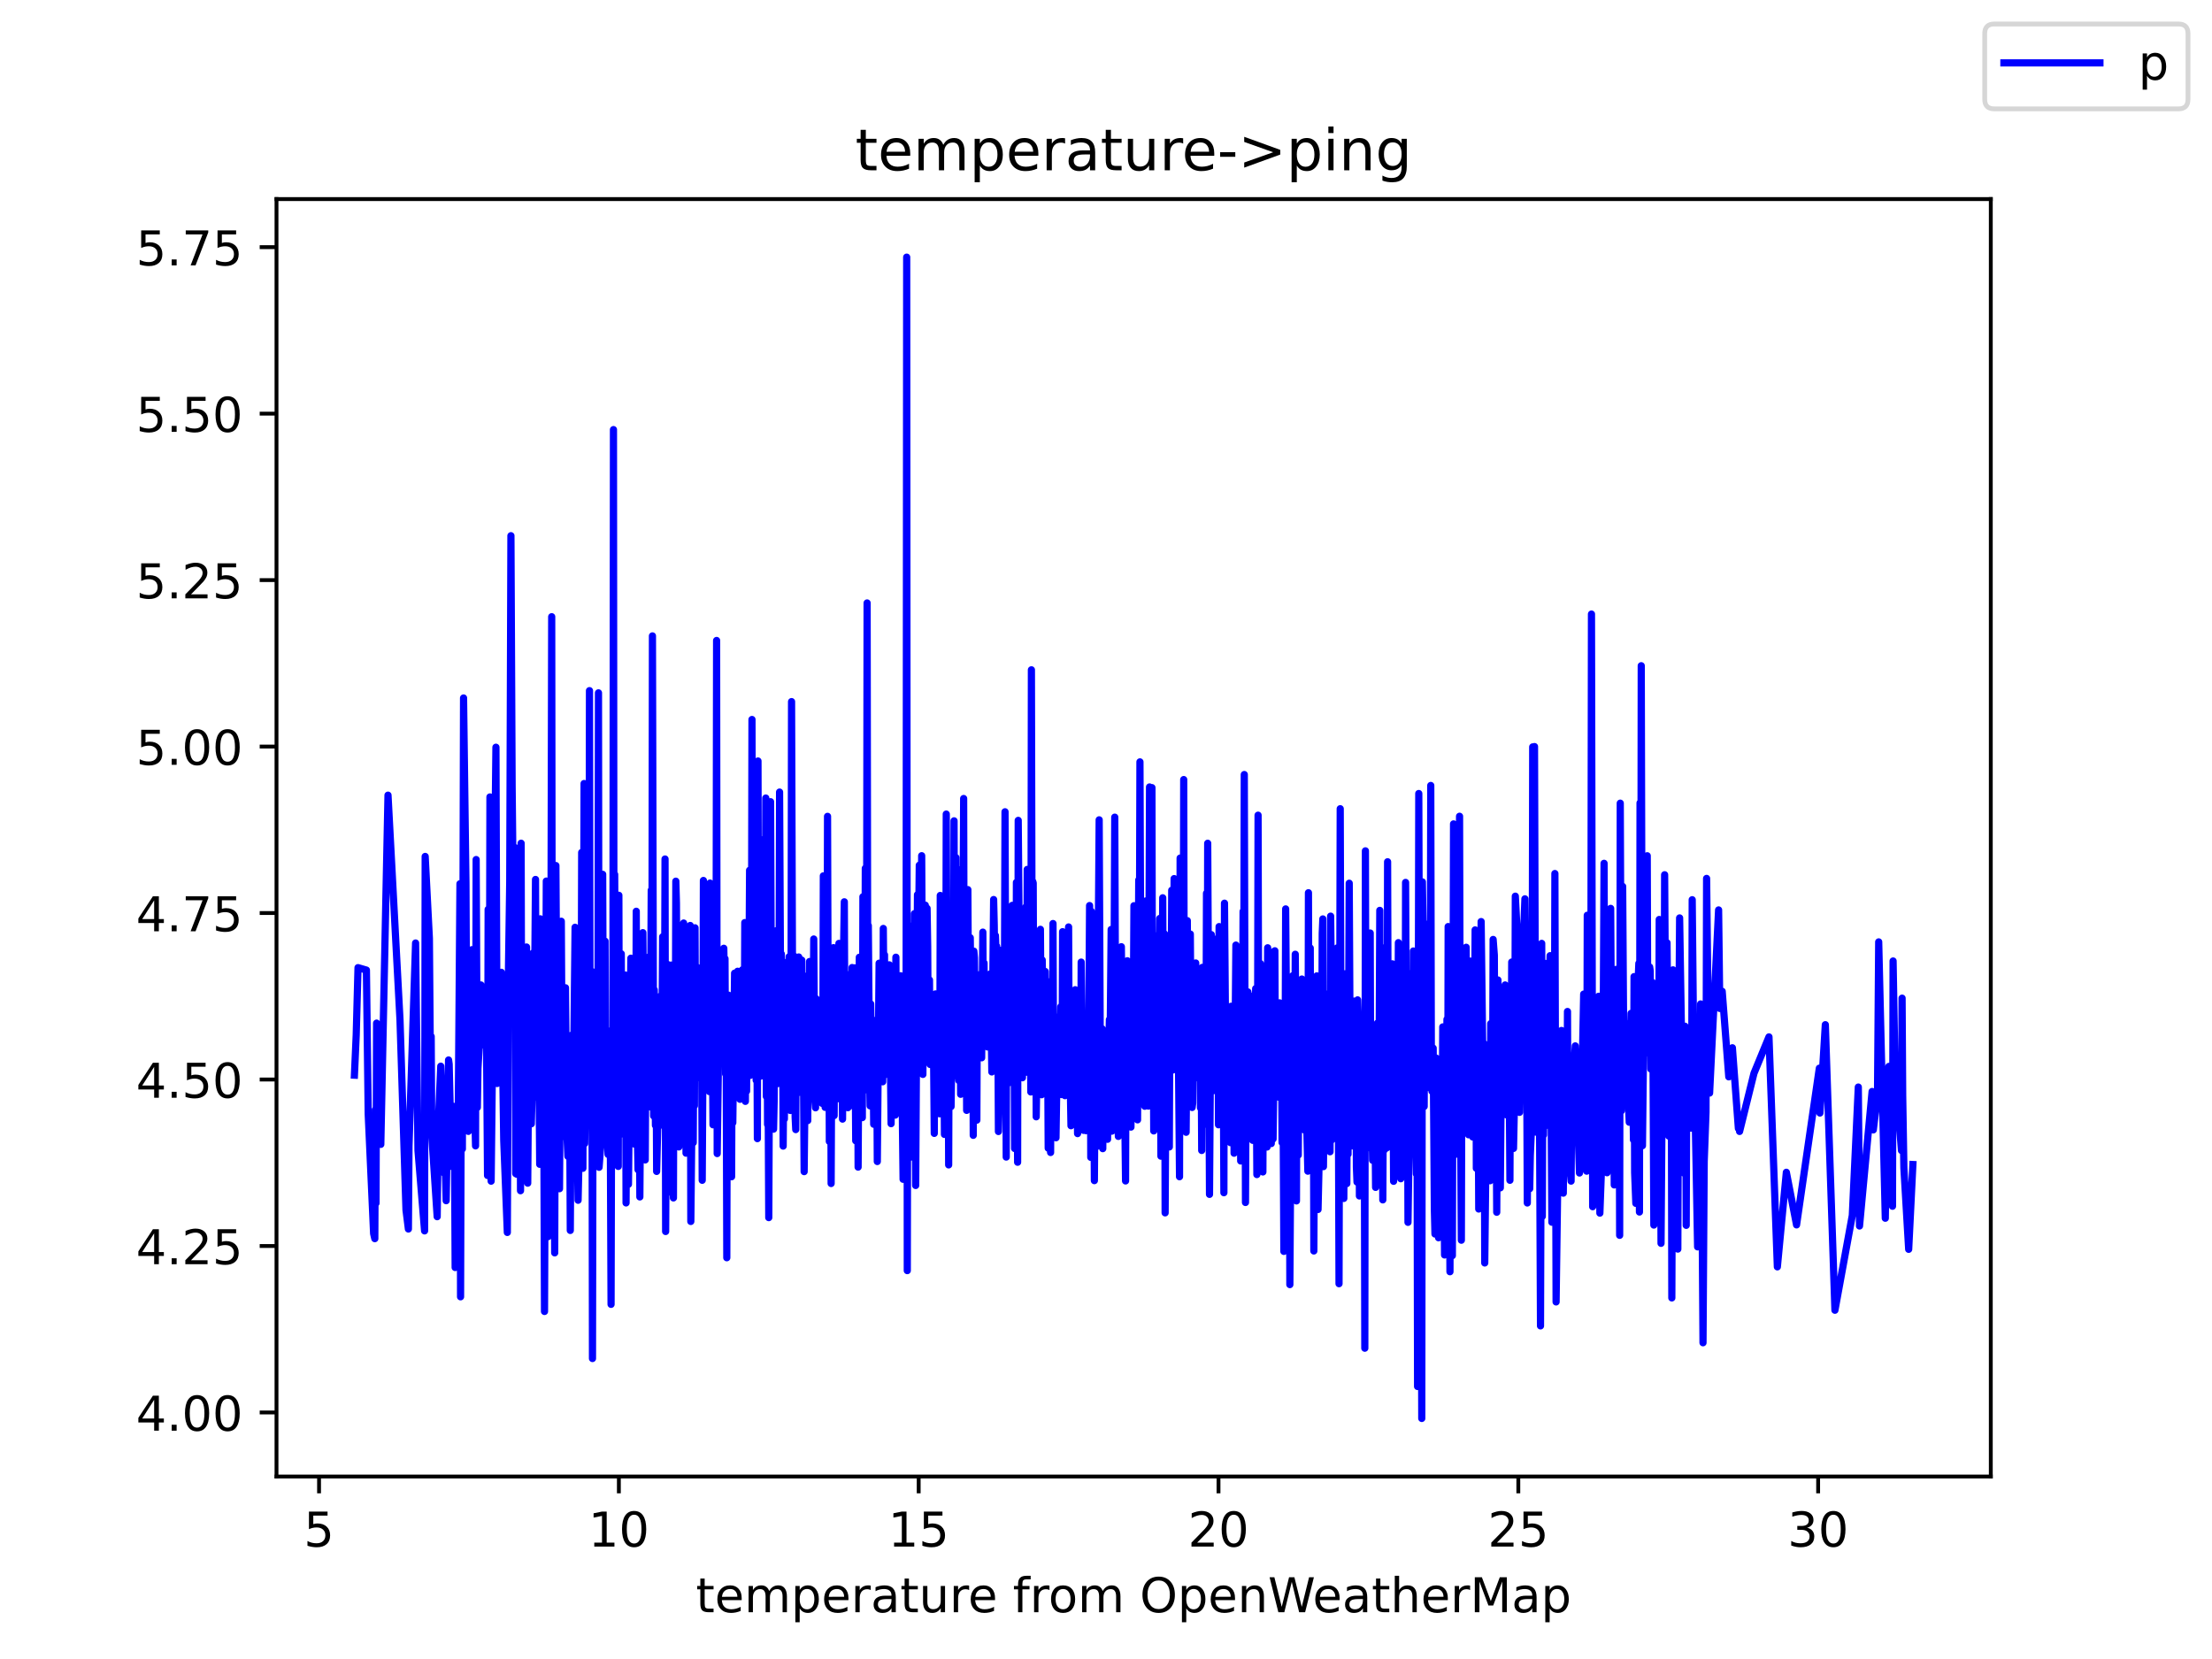 <?xml version="1.0" encoding="utf-8" standalone="no"?>
<!DOCTYPE svg PUBLIC "-//W3C//DTD SVG 1.1//EN"
  "http://www.w3.org/Graphics/SVG/1.1/DTD/svg11.dtd">
<!-- Created with matplotlib (https://matplotlib.org/) -->
<svg height="345.6pt" version="1.1" viewBox="0 0 460.8 345.6" width="460.8pt" xmlns="http://www.w3.org/2000/svg" xmlns:xlink="http://www.w3.org/1999/xlink">
 <defs>
  <style type="text/css">*{stroke-linecap:butt;stroke-linejoin:round;}</style>
 </defs>
 <g id="figure_1">
  <g id="patch_1">
   <path d="M 0 345.6 
L 460.8 345.6 
L 460.8 0 
L 0 0 
z
" style="fill:#ffffff;"/>
  </g>
  <g id="axes_1">
   <g id="patch_2">
    <path d="M 57.6 307.584 
L 414.72 307.584 
L 414.72 41.472 
L 57.6 41.472 
z
" style="fill:#ffffff;"/>
   </g>
   <g id="matplotlib.axis_1">
    <g id="xtick_1">
     <g id="line2d_1">
      <defs>
       <path d="M 0 0 
L 0 3.5 
" id="m96b6fe7ed0" style="stroke:#000000;stroke-width:0.8;"/>
      </defs>
      <g>
       <use style="stroke:#000000;stroke-width:0.8;" x="66.463" xlink:href="#m96b6fe7ed0" y="307.584"/>
      </g>
     </g>
     <g id="text_1">
      <!-- 5 -->
      <g transform="translate(63.281 322.182)scale(0.1 -0.1)">
       <defs>
        <path d="M 10.797 72.906 
L 49.516 72.906 
L 49.516 64.594 
L 19.828 64.594 
L 19.828 46.734 
Q 21.969 47.469 24.109 47.828 
Q 26.266 48.188 28.422 48.188 
Q 40.625 48.188 47.75 41.5 
Q 54.891 34.812 54.891 23.391 
Q 54.891 11.625 47.562 5.094 
Q 40.234 -1.422 26.906 -1.422 
Q 22.312 -1.422 17.547 -0.641 
Q 12.797 0.141 7.719 1.703 
L 7.719 11.625 
Q 12.109 9.234 16.797 8.062 
Q 21.484 6.891 26.703 6.891 
Q 35.156 6.891 40.078 11.328 
Q 45.016 15.766 45.016 23.391 
Q 45.016 31 40.078 35.438 
Q 35.156 39.891 26.703 39.891 
Q 22.75 39.891 18.812 39.016 
Q 14.891 38.141 10.797 36.281 
z
" id="DejaVuSans-53"/>
       </defs>
       <use xlink:href="#DejaVuSans-53"/>
      </g>
     </g>
    </g>
    <g id="xtick_2">
     <g id="line2d_2">
      <g>
       <use style="stroke:#000000;stroke-width:0.8;" x="128.92" xlink:href="#m96b6fe7ed0" y="307.584"/>
      </g>
     </g>
     <g id="text_2">
      <!-- 10 -->
      <g transform="translate(122.558 322.182)scale(0.1 -0.1)">
       <defs>
        <path d="M 12.406 8.297 
L 28.516 8.297 
L 28.516 63.922 
L 10.984 60.406 
L 10.984 69.391 
L 28.422 72.906 
L 38.281 72.906 
L 38.281 8.297 
L 54.391 8.297 
L 54.391 0 
L 12.406 0 
z
" id="DejaVuSans-49"/>
        <path d="M 31.781 66.406 
Q 24.172 66.406 20.328 58.906 
Q 16.5 51.422 16.5 36.375 
Q 16.5 21.391 20.328 13.891 
Q 24.172 6.391 31.781 6.391 
Q 39.453 6.391 43.281 13.891 
Q 47.125 21.391 47.125 36.375 
Q 47.125 51.422 43.281 58.906 
Q 39.453 66.406 31.781 66.406 
z
M 31.781 74.219 
Q 44.047 74.219 50.516 64.516 
Q 56.984 54.828 56.984 36.375 
Q 56.984 17.969 50.516 8.266 
Q 44.047 -1.422 31.781 -1.422 
Q 19.531 -1.422 13.062 8.266 
Q 6.594 17.969 6.594 36.375 
Q 6.594 54.828 13.062 64.516 
Q 19.531 74.219 31.781 74.219 
z
" id="DejaVuSans-48"/>
       </defs>
       <use xlink:href="#DejaVuSans-49"/>
       <use x="63.623" xlink:href="#DejaVuSans-48"/>
      </g>
     </g>
    </g>
    <g id="xtick_3">
     <g id="line2d_3">
      <g>
       <use style="stroke:#000000;stroke-width:0.8;" x="191.378" xlink:href="#m96b6fe7ed0" y="307.584"/>
      </g>
     </g>
     <g id="text_3">
      <!-- 15 -->
      <g transform="translate(185.015 322.182)scale(0.1 -0.1)">
       <use xlink:href="#DejaVuSans-49"/>
       <use x="63.623" xlink:href="#DejaVuSans-53"/>
      </g>
     </g>
    </g>
    <g id="xtick_4">
     <g id="line2d_4">
      <g>
       <use style="stroke:#000000;stroke-width:0.8;" x="253.835" xlink:href="#m96b6fe7ed0" y="307.584"/>
      </g>
     </g>
     <g id="text_4">
      <!-- 20 -->
      <g transform="translate(247.473 322.182)scale(0.1 -0.1)">
       <defs>
        <path d="M 19.188 8.297 
L 53.609 8.297 
L 53.609 0 
L 7.328 0 
L 7.328 8.297 
Q 12.938 14.109 22.625 23.891 
Q 32.328 33.688 34.812 36.531 
Q 39.547 41.844 41.422 45.531 
Q 43.312 49.219 43.312 52.781 
Q 43.312 58.594 39.234 62.25 
Q 35.156 65.922 28.609 65.922 
Q 23.969 65.922 18.812 64.312 
Q 13.672 62.703 7.812 59.422 
L 7.812 69.391 
Q 13.766 71.781 18.938 73 
Q 24.125 74.219 28.422 74.219 
Q 39.75 74.219 46.484 68.547 
Q 53.219 62.891 53.219 53.422 
Q 53.219 48.922 51.531 44.891 
Q 49.859 40.875 45.406 35.406 
Q 44.188 33.984 37.641 27.219 
Q 31.109 20.453 19.188 8.297 
z
" id="DejaVuSans-50"/>
       </defs>
       <use xlink:href="#DejaVuSans-50"/>
       <use x="63.623" xlink:href="#DejaVuSans-48"/>
      </g>
     </g>
    </g>
    <g id="xtick_5">
     <g id="line2d_5">
      <g>
       <use style="stroke:#000000;stroke-width:0.8;" x="316.293" xlink:href="#m96b6fe7ed0" y="307.584"/>
      </g>
     </g>
     <g id="text_5">
      <!-- 25 -->
      <g transform="translate(309.931 322.182)scale(0.1 -0.1)">
       <use xlink:href="#DejaVuSans-50"/>
       <use x="63.623" xlink:href="#DejaVuSans-53"/>
      </g>
     </g>
    </g>
    <g id="xtick_6">
     <g id="line2d_6">
      <g>
       <use style="stroke:#000000;stroke-width:0.8;" x="378.751" xlink:href="#m96b6fe7ed0" y="307.584"/>
      </g>
     </g>
     <g id="text_6">
      <!-- 30 -->
      <g transform="translate(372.388 322.182)scale(0.1 -0.1)">
       <defs>
        <path d="M 40.578 39.312 
Q 47.656 37.797 51.625 33 
Q 55.609 28.219 55.609 21.188 
Q 55.609 10.406 48.188 4.484 
Q 40.766 -1.422 27.094 -1.422 
Q 22.516 -1.422 17.656 -0.516 
Q 12.797 0.391 7.625 2.203 
L 7.625 11.719 
Q 11.719 9.328 16.594 8.109 
Q 21.484 6.891 26.812 6.891 
Q 36.078 6.891 40.938 10.547 
Q 45.797 14.203 45.797 21.188 
Q 45.797 27.641 41.281 31.266 
Q 36.766 34.906 28.719 34.906 
L 20.219 34.906 
L 20.219 43.016 
L 29.109 43.016 
Q 36.375 43.016 40.234 45.922 
Q 44.094 48.828 44.094 54.297 
Q 44.094 59.906 40.109 62.906 
Q 36.141 65.922 28.719 65.922 
Q 24.656 65.922 20.016 65.031 
Q 15.375 64.156 9.812 62.312 
L 9.812 71.094 
Q 15.438 72.656 20.344 73.438 
Q 25.25 74.219 29.594 74.219 
Q 40.828 74.219 47.359 69.109 
Q 53.906 64.016 53.906 55.328 
Q 53.906 49.266 50.438 45.094 
Q 46.969 40.922 40.578 39.312 
z
" id="DejaVuSans-51"/>
       </defs>
       <use xlink:href="#DejaVuSans-51"/>
       <use x="63.623" xlink:href="#DejaVuSans-48"/>
      </g>
     </g>
    </g>
    <g id="text_7">
     <!-- temperature from OpenWeatherMap -->
     <g transform="translate(144.964 335.861)scale(0.1 -0.1)">
      <defs>
       <path d="M 18.312 70.219 
L 18.312 54.688 
L 36.812 54.688 
L 36.812 47.703 
L 18.312 47.703 
L 18.312 18.016 
Q 18.312 11.328 20.141 9.422 
Q 21.969 7.516 27.594 7.516 
L 36.812 7.516 
L 36.812 0 
L 27.594 0 
Q 17.188 0 13.234 3.875 
Q 9.281 7.766 9.281 18.016 
L 9.281 47.703 
L 2.688 47.703 
L 2.688 54.688 
L 9.281 54.688 
L 9.281 70.219 
z
" id="DejaVuSans-116"/>
       <path d="M 56.203 29.594 
L 56.203 25.203 
L 14.891 25.203 
Q 15.484 15.922 20.484 11.062 
Q 25.484 6.203 34.422 6.203 
Q 39.594 6.203 44.453 7.469 
Q 49.312 8.734 54.109 11.281 
L 54.109 2.781 
Q 49.266 0.734 44.188 -0.344 
Q 39.109 -1.422 33.891 -1.422 
Q 20.797 -1.422 13.156 6.188 
Q 5.516 13.812 5.516 26.812 
Q 5.516 40.234 12.766 48.109 
Q 20.016 56 32.328 56 
Q 43.359 56 49.781 48.891 
Q 56.203 41.797 56.203 29.594 
z
M 47.219 32.234 
Q 47.125 39.594 43.094 43.984 
Q 39.062 48.391 32.422 48.391 
Q 24.906 48.391 20.391 44.141 
Q 15.875 39.891 15.188 32.172 
z
" id="DejaVuSans-101"/>
       <path d="M 52 44.188 
Q 55.375 50.25 60.062 53.125 
Q 64.75 56 71.094 56 
Q 79.641 56 84.281 50.016 
Q 88.922 44.047 88.922 33.016 
L 88.922 0 
L 79.891 0 
L 79.891 32.719 
Q 79.891 40.578 77.094 44.375 
Q 74.312 48.188 68.609 48.188 
Q 61.625 48.188 57.562 43.547 
Q 53.516 38.922 53.516 30.906 
L 53.516 0 
L 44.484 0 
L 44.484 32.719 
Q 44.484 40.625 41.703 44.406 
Q 38.922 48.188 33.109 48.188 
Q 26.219 48.188 22.156 43.531 
Q 18.109 38.875 18.109 30.906 
L 18.109 0 
L 9.078 0 
L 9.078 54.688 
L 18.109 54.688 
L 18.109 46.188 
Q 21.188 51.219 25.484 53.609 
Q 29.781 56 35.688 56 
Q 41.656 56 45.828 52.969 
Q 50 49.953 52 44.188 
z
" id="DejaVuSans-109"/>
       <path d="M 18.109 8.203 
L 18.109 -20.797 
L 9.078 -20.797 
L 9.078 54.688 
L 18.109 54.688 
L 18.109 46.391 
Q 20.953 51.266 25.266 53.625 
Q 29.594 56 35.594 56 
Q 45.562 56 51.781 48.094 
Q 58.016 40.188 58.016 27.297 
Q 58.016 14.406 51.781 6.484 
Q 45.562 -1.422 35.594 -1.422 
Q 29.594 -1.422 25.266 0.953 
Q 20.953 3.328 18.109 8.203 
z
M 48.688 27.297 
Q 48.688 37.203 44.609 42.844 
Q 40.531 48.484 33.406 48.484 
Q 26.266 48.484 22.188 42.844 
Q 18.109 37.203 18.109 27.297 
Q 18.109 17.391 22.188 11.75 
Q 26.266 6.109 33.406 6.109 
Q 40.531 6.109 44.609 11.75 
Q 48.688 17.391 48.688 27.297 
z
" id="DejaVuSans-112"/>
       <path d="M 41.109 46.297 
Q 39.594 47.172 37.812 47.578 
Q 36.031 48 33.891 48 
Q 26.266 48 22.188 43.047 
Q 18.109 38.094 18.109 28.812 
L 18.109 0 
L 9.078 0 
L 9.078 54.688 
L 18.109 54.688 
L 18.109 46.188 
Q 20.953 51.172 25.484 53.578 
Q 30.031 56 36.531 56 
Q 37.453 56 38.578 55.875 
Q 39.703 55.766 41.062 55.516 
z
" id="DejaVuSans-114"/>
       <path d="M 34.281 27.484 
Q 23.391 27.484 19.188 25 
Q 14.984 22.516 14.984 16.5 
Q 14.984 11.719 18.141 8.906 
Q 21.297 6.109 26.703 6.109 
Q 34.188 6.109 38.703 11.406 
Q 43.219 16.703 43.219 25.484 
L 43.219 27.484 
z
M 52.203 31.203 
L 52.203 0 
L 43.219 0 
L 43.219 8.297 
Q 40.141 3.328 35.547 0.953 
Q 30.953 -1.422 24.312 -1.422 
Q 15.922 -1.422 10.953 3.297 
Q 6 8.016 6 15.922 
Q 6 25.141 12.172 29.828 
Q 18.359 34.516 30.609 34.516 
L 43.219 34.516 
L 43.219 35.406 
Q 43.219 41.609 39.141 45 
Q 35.062 48.391 27.688 48.391 
Q 23 48.391 18.547 47.266 
Q 14.109 46.141 10.016 43.891 
L 10.016 52.203 
Q 14.938 54.109 19.578 55.047 
Q 24.219 56 28.609 56 
Q 40.484 56 46.344 49.844 
Q 52.203 43.703 52.203 31.203 
z
" id="DejaVuSans-97"/>
       <path d="M 8.5 21.578 
L 8.5 54.688 
L 17.484 54.688 
L 17.484 21.922 
Q 17.484 14.156 20.5 10.266 
Q 23.531 6.391 29.594 6.391 
Q 36.859 6.391 41.078 11.031 
Q 45.312 15.672 45.312 23.688 
L 45.312 54.688 
L 54.297 54.688 
L 54.297 0 
L 45.312 0 
L 45.312 8.406 
Q 42.047 3.422 37.719 1 
Q 33.406 -1.422 27.688 -1.422 
Q 18.266 -1.422 13.375 4.438 
Q 8.5 10.297 8.5 21.578 
z
M 31.109 56 
z
" id="DejaVuSans-117"/>
       <path id="DejaVuSans-32"/>
       <path d="M 37.109 75.984 
L 37.109 68.5 
L 28.516 68.5 
Q 23.688 68.5 21.797 66.547 
Q 19.922 64.594 19.922 59.516 
L 19.922 54.688 
L 34.719 54.688 
L 34.719 47.703 
L 19.922 47.703 
L 19.922 0 
L 10.891 0 
L 10.891 47.703 
L 2.297 47.703 
L 2.297 54.688 
L 10.891 54.688 
L 10.891 58.5 
Q 10.891 67.625 15.141 71.797 
Q 19.391 75.984 28.609 75.984 
z
" id="DejaVuSans-102"/>
       <path d="M 30.609 48.391 
Q 23.391 48.391 19.188 42.75 
Q 14.984 37.109 14.984 27.297 
Q 14.984 17.484 19.156 11.844 
Q 23.344 6.203 30.609 6.203 
Q 37.797 6.203 41.984 11.859 
Q 46.188 17.531 46.188 27.297 
Q 46.188 37.016 41.984 42.703 
Q 37.797 48.391 30.609 48.391 
z
M 30.609 56 
Q 42.328 56 49.016 48.375 
Q 55.719 40.766 55.719 27.297 
Q 55.719 13.875 49.016 6.219 
Q 42.328 -1.422 30.609 -1.422 
Q 18.844 -1.422 12.172 6.219 
Q 5.516 13.875 5.516 27.297 
Q 5.516 40.766 12.172 48.375 
Q 18.844 56 30.609 56 
z
" id="DejaVuSans-111"/>
       <path d="M 39.406 66.219 
Q 28.656 66.219 22.328 58.203 
Q 16.016 50.203 16.016 36.375 
Q 16.016 22.609 22.328 14.594 
Q 28.656 6.594 39.406 6.594 
Q 50.141 6.594 56.422 14.594 
Q 62.703 22.609 62.703 36.375 
Q 62.703 50.203 56.422 58.203 
Q 50.141 66.219 39.406 66.219 
z
M 39.406 74.219 
Q 54.734 74.219 63.906 63.938 
Q 73.094 53.656 73.094 36.375 
Q 73.094 19.141 63.906 8.859 
Q 54.734 -1.422 39.406 -1.422 
Q 24.031 -1.422 14.812 8.828 
Q 5.609 19.094 5.609 36.375 
Q 5.609 53.656 14.812 63.938 
Q 24.031 74.219 39.406 74.219 
z
" id="DejaVuSans-79"/>
       <path d="M 54.891 33.016 
L 54.891 0 
L 45.906 0 
L 45.906 32.719 
Q 45.906 40.484 42.875 44.328 
Q 39.844 48.188 33.797 48.188 
Q 26.516 48.188 22.312 43.547 
Q 18.109 38.922 18.109 30.906 
L 18.109 0 
L 9.078 0 
L 9.078 54.688 
L 18.109 54.688 
L 18.109 46.188 
Q 21.344 51.125 25.703 53.562 
Q 30.078 56 35.797 56 
Q 45.219 56 50.047 50.172 
Q 54.891 44.344 54.891 33.016 
z
" id="DejaVuSans-110"/>
       <path d="M 3.328 72.906 
L 13.281 72.906 
L 28.609 11.281 
L 43.891 72.906 
L 54.984 72.906 
L 70.312 11.281 
L 85.594 72.906 
L 95.609 72.906 
L 77.297 0 
L 64.891 0 
L 49.516 63.281 
L 33.984 0 
L 21.578 0 
z
" id="DejaVuSans-87"/>
       <path d="M 54.891 33.016 
L 54.891 0 
L 45.906 0 
L 45.906 32.719 
Q 45.906 40.484 42.875 44.328 
Q 39.844 48.188 33.797 48.188 
Q 26.516 48.188 22.312 43.547 
Q 18.109 38.922 18.109 30.906 
L 18.109 0 
L 9.078 0 
L 9.078 75.984 
L 18.109 75.984 
L 18.109 46.188 
Q 21.344 51.125 25.703 53.562 
Q 30.078 56 35.797 56 
Q 45.219 56 50.047 50.172 
Q 54.891 44.344 54.891 33.016 
z
" id="DejaVuSans-104"/>
       <path d="M 9.812 72.906 
L 24.516 72.906 
L 43.109 23.297 
L 61.812 72.906 
L 76.516 72.906 
L 76.516 0 
L 66.891 0 
L 66.891 64.016 
L 48.094 14.016 
L 38.188 14.016 
L 19.391 64.016 
L 19.391 0 
L 9.812 0 
z
" id="DejaVuSans-77"/>
      </defs>
      <use xlink:href="#DejaVuSans-116"/>
      <use x="39.209" xlink:href="#DejaVuSans-101"/>
      <use x="100.732" xlink:href="#DejaVuSans-109"/>
      <use x="198.145" xlink:href="#DejaVuSans-112"/>
      <use x="261.621" xlink:href="#DejaVuSans-101"/>
      <use x="323.145" xlink:href="#DejaVuSans-114"/>
      <use x="364.258" xlink:href="#DejaVuSans-97"/>
      <use x="425.537" xlink:href="#DejaVuSans-116"/>
      <use x="464.746" xlink:href="#DejaVuSans-117"/>
      <use x="528.125" xlink:href="#DejaVuSans-114"/>
      <use x="566.988" xlink:href="#DejaVuSans-101"/>
      <use x="628.512" xlink:href="#DejaVuSans-32"/>
      <use x="660.299" xlink:href="#DejaVuSans-102"/>
      <use x="695.504" xlink:href="#DejaVuSans-114"/>
      <use x="734.367" xlink:href="#DejaVuSans-111"/>
      <use x="795.549" xlink:href="#DejaVuSans-109"/>
      <use x="892.961" xlink:href="#DejaVuSans-32"/>
      <use x="924.748" xlink:href="#DejaVuSans-79"/>
      <use x="1003.459" xlink:href="#DejaVuSans-112"/>
      <use x="1066.936" xlink:href="#DejaVuSans-101"/>
      <use x="1128.459" xlink:href="#DejaVuSans-110"/>
      <use x="1191.838" xlink:href="#DejaVuSans-87"/>
      <use x="1284.84" xlink:href="#DejaVuSans-101"/>
      <use x="1346.363" xlink:href="#DejaVuSans-97"/>
      <use x="1407.643" xlink:href="#DejaVuSans-116"/>
      <use x="1446.852" xlink:href="#DejaVuSans-104"/>
      <use x="1510.23" xlink:href="#DejaVuSans-101"/>
      <use x="1571.754" xlink:href="#DejaVuSans-114"/>
      <use x="1612.867" xlink:href="#DejaVuSans-77"/>
      <use x="1699.146" xlink:href="#DejaVuSans-97"/>
      <use x="1760.426" xlink:href="#DejaVuSans-112"/>
     </g>
    </g>
   </g>
   <g id="matplotlib.axis_2">
    <g id="ytick_1">
     <g id="line2d_7">
      <defs>
       <path d="M 0 0 
L -3.5 0 
" id="m5b5d465b93" style="stroke:#000000;stroke-width:0.8;"/>
      </defs>
      <g>
       <use style="stroke:#000000;stroke-width:0.8;" x="57.6" xlink:href="#m5b5d465b93" y="294.24"/>
      </g>
     </g>
     <g id="text_8">
      <!-- 4.00 -->
      <g transform="translate(28.334 298.039)scale(0.1 -0.1)">
       <defs>
        <path d="M 37.797 64.312 
L 12.891 25.391 
L 37.797 25.391 
z
M 35.203 72.906 
L 47.609 72.906 
L 47.609 25.391 
L 58.016 25.391 
L 58.016 17.188 
L 47.609 17.188 
L 47.609 0 
L 37.797 0 
L 37.797 17.188 
L 4.891 17.188 
L 4.891 26.703 
z
" id="DejaVuSans-52"/>
        <path d="M 10.688 12.406 
L 21 12.406 
L 21 0 
L 10.688 0 
z
" id="DejaVuSans-46"/>
       </defs>
       <use xlink:href="#DejaVuSans-52"/>
       <use x="63.623" xlink:href="#DejaVuSans-46"/>
       <use x="95.41" xlink:href="#DejaVuSans-48"/>
       <use x="159.033" xlink:href="#DejaVuSans-48"/>
      </g>
     </g>
    </g>
    <g id="ytick_2">
     <g id="line2d_8">
      <g>
       <use style="stroke:#000000;stroke-width:0.8;" x="57.6" xlink:href="#m5b5d465b93" y="259.561"/>
      </g>
     </g>
     <g id="text_9">
      <!-- 4.25 -->
      <g transform="translate(28.334 263.36)scale(0.1 -0.1)">
       <use xlink:href="#DejaVuSans-52"/>
       <use x="63.623" xlink:href="#DejaVuSans-46"/>
       <use x="95.41" xlink:href="#DejaVuSans-50"/>
       <use x="159.033" xlink:href="#DejaVuSans-53"/>
      </g>
     </g>
    </g>
    <g id="ytick_3">
     <g id="line2d_9">
      <g>
       <use style="stroke:#000000;stroke-width:0.8;" x="57.6" xlink:href="#m5b5d465b93" y="224.882"/>
      </g>
     </g>
     <g id="text_10">
      <!-- 4.50 -->
      <g transform="translate(28.334 228.681)scale(0.1 -0.1)">
       <use xlink:href="#DejaVuSans-52"/>
       <use x="63.623" xlink:href="#DejaVuSans-46"/>
       <use x="95.41" xlink:href="#DejaVuSans-53"/>
       <use x="159.033" xlink:href="#DejaVuSans-48"/>
      </g>
     </g>
    </g>
    <g id="ytick_4">
     <g id="line2d_10">
      <g>
       <use style="stroke:#000000;stroke-width:0.8;" x="57.6" xlink:href="#m5b5d465b93" y="190.203"/>
      </g>
     </g>
     <g id="text_11">
      <!-- 4.75 -->
      <g transform="translate(28.334 194.002)scale(0.1 -0.1)">
       <defs>
        <path d="M 8.203 72.906 
L 55.078 72.906 
L 55.078 68.703 
L 28.609 0 
L 18.312 0 
L 43.219 64.594 
L 8.203 64.594 
z
" id="DejaVuSans-55"/>
       </defs>
       <use xlink:href="#DejaVuSans-52"/>
       <use x="63.623" xlink:href="#DejaVuSans-46"/>
       <use x="95.41" xlink:href="#DejaVuSans-55"/>
       <use x="159.033" xlink:href="#DejaVuSans-53"/>
      </g>
     </g>
    </g>
    <g id="ytick_5">
     <g id="line2d_11">
      <g>
       <use style="stroke:#000000;stroke-width:0.8;" x="57.6" xlink:href="#m5b5d465b93" y="155.524"/>
      </g>
     </g>
     <g id="text_12">
      <!-- 5.00 -->
      <g transform="translate(28.334 159.323)scale(0.1 -0.1)">
       <use xlink:href="#DejaVuSans-53"/>
       <use x="63.623" xlink:href="#DejaVuSans-46"/>
       <use x="95.41" xlink:href="#DejaVuSans-48"/>
       <use x="159.033" xlink:href="#DejaVuSans-48"/>
      </g>
     </g>
    </g>
    <g id="ytick_6">
     <g id="line2d_12">
      <g>
       <use style="stroke:#000000;stroke-width:0.8;" x="57.6" xlink:href="#m5b5d465b93" y="120.845"/>
      </g>
     </g>
     <g id="text_13">
      <!-- 5.25 -->
      <g transform="translate(28.334 124.644)scale(0.1 -0.1)">
       <use xlink:href="#DejaVuSans-53"/>
       <use x="63.623" xlink:href="#DejaVuSans-46"/>
       <use x="95.41" xlink:href="#DejaVuSans-50"/>
       <use x="159.033" xlink:href="#DejaVuSans-53"/>
      </g>
     </g>
    </g>
    <g id="ytick_7">
     <g id="line2d_13">
      <g>
       <use style="stroke:#000000;stroke-width:0.8;" x="57.6" xlink:href="#m5b5d465b93" y="86.166"/>
      </g>
     </g>
     <g id="text_14">
      <!-- 5.50 -->
      <g transform="translate(28.334 89.965)scale(0.1 -0.1)">
       <use xlink:href="#DejaVuSans-53"/>
       <use x="63.623" xlink:href="#DejaVuSans-46"/>
       <use x="95.41" xlink:href="#DejaVuSans-53"/>
       <use x="159.033" xlink:href="#DejaVuSans-48"/>
      </g>
     </g>
    </g>
    <g id="ytick_8">
     <g id="line2d_14">
      <g>
       <use style="stroke:#000000;stroke-width:0.8;" x="57.6" xlink:href="#m5b5d465b93" y="51.487"/>
      </g>
     </g>
     <g id="text_15">
      <!-- 5.75 -->
      <g transform="translate(28.334 55.286)scale(0.1 -0.1)">
       <use xlink:href="#DejaVuSans-53"/>
       <use x="63.623" xlink:href="#DejaVuSans-46"/>
       <use x="95.41" xlink:href="#DejaVuSans-55"/>
       <use x="159.033" xlink:href="#DejaVuSans-53"/>
      </g>
     </g>
    </g>
   </g>
   <g id="line2d_15">
    <path clip-path="url(#p06f701aff6)" d="M 73.833 223.98 
L 74.207 215.588 
L 74.582 201.578 
L 76.331 202.086 
L 76.706 232.095 
L 77.83 256.971 
L 78.08 258.035 
L 78.205 231.17 
L 78.33 250.643 
L 78.455 213.137 
L 79.204 217.807 
L 79.329 238.393 
L 80.828 165.65 
L 83.326 212.444 
L 84.575 252.07 
L 85.075 256.023 
L 85.2 238.753 
L 86.574 196.445 
L 87.074 239.678 
L 88.448 256.416 
L 88.573 178.412 
L 89.447 195.474 
L 89.697 226.454 
L 89.822 215.911 
L 89.947 236.488 
L 91.071 253.457 
L 91.321 233.69 
L 91.821 222.107 
L 92.57 244.441 
L 92.695 240.002 
L 92.945 250.128 
L 93.444 220.813 
L 93.569 221.691 
L 94.069 242.984 
L 94.444 230.461 
L 94.694 240.372 
L 94.818 264.046 
L 94.943 262.335 
L 95.193 231.864 
L 95.443 234.754 
L 95.818 184.099 
L 95.943 270.149 
L 96.068 230.638 
L 96.193 228.794 
L 96.317 239.354 
L 96.567 145.398 
L 97.067 183.914 
L 97.192 211.519 
L 97.567 235.686 
L 98.316 197.832 
L 98.691 222.963 
L 99.066 238.707 
L 99.191 179.059 
L 99.44 230.708 
L 99.565 222.579 
L 100.065 214.016 
L 100.19 205.184 
L 100.44 217.678 
L 100.939 212.14 
L 101.314 212.289 
L 101.564 244.877 
L 101.689 189.44 
L 101.939 222.107 
L 102.064 166.02 
L 102.313 246.059 
L 103.313 155.663 
L 103.563 225.714 
L 103.687 218.27 
L 104.062 217.206 
L 104.437 202.549 
L 104.937 237.574 
L 105.686 256.74 
L 105.936 201.161 
L 106.186 183.729 
L 106.436 111.597 
L 106.685 163.801 
L 107.06 200.514 
L 107.185 176.678 
L 107.31 176.578 
L 107.435 244.487 
L 107.685 244.626 
L 107.935 194.642 
L 108.059 227.171 
L 108.184 229.667 
L 108.309 209.692 
L 108.434 248.047 
L 108.559 175.658 
L 108.684 226.962 
L 108.934 222.015 
L 109.059 240.518 
L 109.184 204.629 
L 109.309 234.931 
L 109.434 225.932 
L 109.558 229.182 
L 109.683 197.277 
L 109.933 246.475 
L 110.308 199.477 
L 110.433 221.136 
L 110.683 234.116 
L 110.808 229.442 
L 111.057 198.526 
L 111.182 228.627 
L 111.557 183.205 
L 111.682 221.83 
L 111.807 222.061 
L 111.932 215.323 
L 112.057 217.329 
L 112.182 210.871 
L 112.432 242.545 
L 112.556 191.405 
L 112.806 199.457 
L 112.931 198.433 
L 113.056 219.426 
L 113.181 205.789 
L 113.431 273.201 
L 113.806 183.545 
L 113.93 226.408 
L 114.18 257.619 
L 114.43 221.414 
L 114.68 236.048 
L 114.93 128.474 
L 115.055 228.038 
L 115.18 224.651 
L 115.305 196.445 
L 115.554 260.994 
L 115.804 180.308 
L 116.054 220.35 
L 116.429 220.027 
L 116.554 247.631 
L 116.928 191.914 
L 117.178 236.765 
L 117.303 214.577 
L 117.553 208.409 
L 117.803 205.774 
L 118.053 235.378 
L 118.303 240.88 
L 118.677 231.324 
L 118.802 256.324 
L 119.052 215.657 
L 119.302 240.03 
L 119.802 193.168 
L 119.926 216.955 
L 120.426 250.036 
L 121.051 221.726 
L 121.176 177.58 
L 121.425 243.377 
L 121.675 163.223 
L 121.8 238.226 
L 122.05 222.015 
L 122.175 212.592 
L 122.3 216.004 
L 122.425 179.522 
L 122.675 218.709 
L 122.799 143.872 
L 122.924 225.945 
L 123.049 220.813 
L 123.299 202.364 
L 123.424 283.004 
L 123.549 217.599 
L 123.674 219.98 
L 123.799 209.045 
L 124.049 218.778 
L 124.423 240.349 
L 124.548 225.603 
L 124.673 144.334 
L 124.798 243.169 
L 125.298 236.574 
L 125.423 230.5 
L 125.548 182.134 
L 125.673 218.501 
L 126.047 196.06 
L 126.172 228.997 
L 126.672 240.487 
L 126.797 224.234 
L 127.047 214.779 
L 127.296 271.721 
L 127.421 223.263 
L 127.546 229.197 
L 127.671 221.497 
L 127.796 89.495 
L 127.921 233.528 
L 128.046 182.157 
L 128.296 231.152 
L 128.421 206.23 
L 128.67 217.784 
L 128.795 242.984 
L 128.92 186.504 
L 129.045 235.732 
L 129.17 209.161 
L 129.295 236.287 
L 129.42 198.688 
L 129.545 228.88 
L 129.67 218.449 
L 129.795 227.841 
L 129.92 205.67 
L 130.045 231.748 
L 130.294 203.123 
L 130.419 250.59 
L 130.544 232.807 
L 130.919 246.706 
L 131.419 199.612 
L 131.668 237.736 
L 131.918 211.114 
L 132.043 207.666 
L 132.168 238.337 
L 132.293 227.361 
L 132.418 228.865 
L 132.543 189.833 
L 132.668 236.164 
L 132.793 237.56 
L 132.918 243.678 
L 133.167 213.969 
L 133.292 249.342 
L 133.667 198.965 
L 133.792 230.477 
L 133.917 194.287 
L 134.167 225.797 
L 134.292 212.12 
L 134.417 241.632 
L 134.542 218.455 
L 134.791 229.459 
L 135.166 199.335 
L 135.416 230.592 
L 135.666 185.447 
L 135.791 218.963 
L 135.916 132.469 
L 136.165 232.483 
L 136.29 206.201 
L 136.415 215.661 
L 136.54 234.438 
L 136.665 217.565 
L 136.79 244.025 
L 137.04 233.819 
L 137.165 212.79 
L 137.415 217.444 
L 137.539 207.542 
L 137.664 220.165 
L 137.789 218.723 
L 137.914 214.305 
L 138.039 195.145 
L 138.164 234.453 
L 138.289 210.687 
L 138.414 218.564 
L 138.539 178.944 
L 138.664 256.544 
L 138.789 235.147 
L 138.914 233.167 
L 139.038 200.884 
L 139.163 218.858 
L 139.288 218.3 
L 139.413 248.325 
L 139.538 233.852 
L 139.663 202.297 
L 139.788 201.046 
L 139.913 236.534 
L 140.038 230.292 
L 140.163 234.469 
L 140.288 249.55 
L 140.413 208.567 
L 140.537 238.511 
L 140.662 225.318 
L 140.787 183.568 
L 140.912 188.145 
L 141.037 224.743 
L 141.287 207.203 
L 141.412 238.927 
L 141.537 196.699 
L 141.787 218.258 
L 141.911 215.357 
L 142.036 209.753 
L 142.161 228.997 
L 142.286 219.842 
L 142.411 192.284 
L 142.661 228.843 
L 142.786 212.918 
L 142.911 240.227 
L 143.036 239.703 
L 143.161 207.82 
L 143.286 215.911 
L 143.41 195.613 
L 143.66 221.229 
L 143.785 192.792 
L 143.91 254.451 
L 144.16 231.055 
L 144.41 238.037 
L 144.535 214.147 
L 144.66 230.338 
L 144.785 193.278 
L 144.909 221.987 
L 145.159 201.462 
L 145.534 224.493 
L 145.659 209.41 
L 145.784 220.6 
L 146.034 202.784 
L 146.159 215.414 
L 146.284 245.874 
L 146.408 225.281 
L 146.533 183.418 
L 146.783 226.2 
L 147.033 213.386 
L 147.158 192.561 
L 147.283 226.205 
L 147.658 209.423 
L 147.783 227.402 
L 147.907 183.961 
L 148.032 222.57 
L 148.157 210.394 
L 148.282 225.825 
L 148.407 219.409 
L 148.532 234.314 
L 148.657 188.754 
L 148.907 233.17 
L 149.032 204.398 
L 149.157 214.795 
L 149.281 133.422 
L 149.406 240.31 
L 149.781 212.166 
L 149.906 210.715 
L 150.031 212.721 
L 150.156 211.075 
L 150.281 220.609 
L 150.531 207.681 
L 150.656 213.091 
L 150.78 197.542 
L 150.905 203.967 
L 151.03 199.705 
L 151.155 223.744 
L 151.28 217.46 
L 151.405 262.011 
L 151.53 212.486 
L 151.655 229.21 
L 151.78 207.315 
L 151.905 209.26 
L 152.155 225.727 
L 152.279 212.994 
L 152.404 245.134 
L 152.529 213.156 
L 152.654 233.887 
L 153.029 202.729 
L 153.404 226.881 
L 153.529 228.107 
L 153.654 202.334 
L 153.778 208.148 
L 153.903 225.635 
L 154.028 213.102 
L 154.153 229.004 
L 154.403 203.112 
L 154.528 226.258 
L 154.653 202.028 
L 154.778 216.42 
L 154.903 205.704 
L 155.028 224.177 
L 155.153 192.191 
L 155.277 229.435 
L 155.402 204.074 
L 155.527 227.314 
L 155.652 196.898 
L 155.902 221.969 
L 156.152 181.292 
L 156.277 224.03 
L 156.527 211.581 
L 156.651 149.883 
L 156.776 207.3 
L 156.901 205.951 
L 157.026 191.325 
L 157.151 200.711 
L 157.276 219.39 
L 157.401 215.449 
L 157.526 225.048 
L 157.651 207.369 
L 157.776 237.2 
L 157.901 158.529 
L 158.026 211.819 
L 158.15 208.456 
L 158.275 180.25 
L 158.525 224.164 
L 158.65 174.935 
L 158.775 186.088 
L 159.025 223.191 
L 159.275 207.404 
L 159.4 208.402 
L 159.525 166.245 
L 159.649 228.419 
L 159.774 203.231 
L 159.899 234.245 
L 160.024 229.39 
L 160.149 253.651 
L 160.524 167.01 
L 160.774 230.014 
L 160.899 221.034 
L 161.148 235.216 
L 161.273 229.224 
L 161.398 199.675 
L 161.648 219.184 
L 161.773 193.856 
L 162.023 225.733 
L 162.148 208.375 
L 162.273 217.9 
L 162.398 165.003 
L 162.647 214.083 
L 162.772 198.738 
L 162.897 221.136 
L 163.022 212.27 
L 163.147 238.753 
L 163.272 222.87 
L 163.397 233.112 
L 163.647 200.518 
L 163.772 209.45 
L 163.897 203.93 
L 164.271 226.364 
L 164.396 199.299 
L 164.646 231.332 
L 164.771 221.984 
L 164.896 146.161 
L 165.146 219.555 
L 165.271 200.084 
L 165.396 211.889 
L 165.52 199.247 
L 165.645 232.763 
L 165.77 235.313 
L 165.895 209.243 
L 166.02 221.495 
L 166.145 203.235 
L 166.27 227.625 
L 166.395 199.358 
L 166.645 226.408 
L 166.77 202.867 
L 166.895 223.587 
L 167.019 200.012 
L 167.144 218.577 
L 167.269 207.465 
L 167.519 244.071 
L 167.769 220.98 
L 167.894 229.889 
L 168.019 215.179 
L 168.144 220.507 
L 168.269 233.441 
L 168.394 203.116 
L 168.518 223.834 
L 168.643 200.301 
L 168.768 200.981 
L 168.893 214.077 
L 169.143 210.468 
L 169.268 202.613 
L 169.393 215.253 
L 169.518 195.613 
L 169.768 229.321 
L 169.892 230.771 
L 170.017 208.059 
L 170.142 216.433 
L 170.267 215.633 
L 170.392 222.969 
L 170.517 214.161 
L 170.767 225.603 
L 170.892 218.243 
L 171.017 221.179 
L 171.267 229.856 
L 171.391 226.722 
L 171.516 182.458 
L 171.641 188.492 
L 171.891 230.69 
L 172.141 199.312 
L 172.266 227.77 
L 172.391 170.058 
L 172.516 211.942 
L 172.641 202.653 
L 172.766 237.782 
L 172.89 205.505 
L 173.015 205.033 
L 173.14 246.545 
L 173.265 218.697 
L 173.39 217.177 
L 173.515 225.414 
L 173.64 197.41 
L 173.765 232.403 
L 173.89 212.289 
L 174.015 215.442 
L 174.14 210.831 
L 174.265 218.904 
L 174.514 215.907 
L 174.639 228.881 
L 174.764 196.528 
L 175.139 218.124 
L 175.264 203.669 
L 175.514 233.13 
L 175.764 195.873 
L 175.888 187.862 
L 176.013 221.734 
L 176.388 205.59 
L 176.513 208.606 
L 176.638 230.754 
L 176.763 207.022 
L 177.013 230.41 
L 177.262 202.826 
L 177.387 223.158 
L 177.512 201.554 
L 177.637 215.796 
L 177.762 205.579 
L 177.887 225.125 
L 178.012 201.615 
L 178.262 237.644 
L 178.387 205.168 
L 178.512 213.224 
L 178.637 209.773 
L 178.761 243.129 
L 179.011 199.414 
L 179.136 226.874 
L 179.261 226.858 
L 179.386 200.27 
L 179.511 210.832 
L 179.636 232.821 
L 179.761 186.804 
L 179.886 227.26 
L 180.011 225.473 
L 180.136 218.806 
L 180.26 180.879 
L 180.51 212.966 
L 180.635 125.608 
L 180.76 209.361 
L 180.885 192.815 
L 181.135 223.048 
L 181.26 230.375 
L 181.385 209.138 
L 181.635 226.249 
L 181.759 217.622 
L 181.884 221.844 
L 182.009 234.203 
L 182.134 230.626 
L 182.259 212.588 
L 182.384 226.269 
L 182.509 225.41 
L 182.634 218.862 
L 182.759 241.967 
L 183.134 200.653 
L 183.383 219.68 
L 183.508 202.284 
L 183.633 217.617 
L 183.758 213.137 
L 183.883 225.353 
L 184.008 193.415 
L 184.133 207.542 
L 184.258 198.907 
L 184.383 223.883 
L 184.508 214.183 
L 184.632 221.275 
L 184.757 205.069 
L 185.007 223.68 
L 185.132 219.274 
L 185.257 200.992 
L 185.632 234.083 
L 185.757 210.65 
L 185.882 223.86 
L 186.007 206.241 
L 186.256 231.933 
L 186.381 206.859 
L 186.506 232.295 
L 186.631 199.404 
L 186.756 230.615 
L 186.881 217.712 
L 187.006 226.773 
L 187.256 213.126 
L 187.381 225.367 
L 187.63 203.262 
L 187.755 204.874 
L 188.005 235.264 
L 188.13 245.669 
L 188.255 213.685 
L 188.38 228.396 
L 188.505 214.35 
L 188.63 234.846 
L 188.755 217.911 
L 188.88 53.568 
L 189.005 264.693 
L 189.129 199.852 
L 189.254 192.769 
L 189.504 228.858 
L 189.629 204.461 
L 189.754 241.042 
L 190.004 208.814 
L 190.129 221.944 
L 190.254 221.414 
L 190.379 214.173 
L 190.504 190.32 
L 190.753 246.955 
L 191.128 186.376 
L 191.253 203.092 
L 191.503 180.238 
L 191.628 201.621 
L 191.753 196.681 
L 191.878 216.676 
L 192.002 178.258 
L 192.252 223.821 
L 192.377 201.595 
L 192.627 210.137 
L 192.752 188.557 
L 192.877 221.217 
L 193.002 219.848 
L 193.127 189.219 
L 193.252 197.168 
L 193.377 219.148 
L 193.501 217.857 
L 193.626 204.138 
L 193.751 221.747 
L 193.876 207.404 
L 194.001 218.015 
L 194.126 211.172 
L 194.251 221.069 
L 194.376 216.692 
L 194.501 222.221 
L 194.626 236.105 
L 194.751 209.545 
L 194.876 207.049 
L 195 222.823 
L 195.125 209.781 
L 195.25 219.148 
L 195.375 210.57 
L 195.5 211.084 
L 195.625 210.75 
L 195.75 232.02 
L 195.875 186.536 
L 196.125 213.341 
L 196.25 217.489 
L 196.375 202.366 
L 196.499 223.471 
L 196.624 220.065 
L 196.749 236.319 
L 196.874 221.969 
L 196.999 224.887 
L 197.124 169.585 
L 197.374 228.118 
L 197.499 210.272 
L 197.624 242.672 
L 197.749 203.91 
L 197.998 225.061 
L 198.123 230.523 
L 198.248 222.255 
L 198.373 203.797 
L 198.623 218.117 
L 198.748 170.991 
L 198.873 224.015 
L 198.998 224.071 
L 199.123 178.63 
L 199.248 214.632 
L 199.372 180.978 
L 199.497 210.426 
L 199.622 205.481 
L 199.747 225.097 
L 199.872 223.994 
L 199.997 211.507 
L 200.122 227.964 
L 200.372 198.873 
L 200.497 213.207 
L 200.747 166.344 
L 200.871 220.597 
L 200.996 219.921 
L 201.121 188.723 
L 201.246 198.618 
L 201.371 231.311 
L 201.621 185.325 
L 201.746 207.589 
L 201.871 209.484 
L 201.996 222.501 
L 202.121 195.346 
L 202.37 216.289 
L 202.495 198.927 
L 202.62 198.257 
L 202.745 236.511 
L 202.87 198.144 
L 202.995 199.497 
L 203.12 211.796 
L 203.245 206.837 
L 203.495 233.343 
L 203.62 203.353 
L 203.745 219.349 
L 203.869 219.094 
L 203.994 203.057 
L 204.119 218.151 
L 204.244 203.658 
L 204.494 220.358 
L 204.744 194.178 
L 204.869 214.561 
L 204.994 200.613 
L 205.119 216.434 
L 205.243 206.895 
L 205.493 212.98 
L 205.618 203.936 
L 205.743 218.108 
L 205.868 207.754 
L 206.118 214.697 
L 206.243 202.904 
L 206.368 205.726 
L 206.618 223.305 
L 206.992 187.391 
L 207.117 192.678 
L 207.242 203.566 
L 207.367 194.896 
L 207.492 198.229 
L 207.617 197.098 
L 207.742 219.333 
L 207.867 213.145 
L 207.992 235.715 
L 208.117 230.795 
L 208.241 207.568 
L 208.491 208.851 
L 208.616 197.949 
L 208.866 217.183 
L 208.991 227.348 
L 209.116 208.671 
L 209.241 206.675 
L 209.366 169.107 
L 209.616 241.038 
L 209.74 192.912 
L 209.865 216.909 
L 209.99 217.183 
L 210.115 225.591 
L 210.24 221.83 
L 210.365 194.027 
L 210.49 219.349 
L 210.615 216.013 
L 210.865 188.601 
L 211.115 222.978 
L 211.239 208.912 
L 211.364 239.253 
L 211.489 223.633 
L 211.614 224.5 
L 211.739 183.822 
L 211.989 242.117 
L 212.114 170.9 
L 212.489 216.017 
L 212.613 199.904 
L 212.863 213.272 
L 212.988 224.512 
L 213.238 190.129 
L 213.488 219.823 
L 213.738 188.885 
L 213.863 223.362 
L 213.988 181.117 
L 214.112 216.559 
L 214.237 214.289 
L 214.362 202.317 
L 214.487 220.335 
L 214.612 201.424 
L 214.737 227.476 
L 214.862 139.535 
L 214.987 194.295 
L 215.112 183.575 
L 215.237 183.938 
L 215.362 221.282 
L 215.487 208.383 
L 215.611 226.401 
L 215.736 196.722 
L 215.861 232.65 
L 216.236 208.271 
L 216.486 219.5 
L 216.611 218.994 
L 216.736 193.596 
L 216.986 228.051 
L 217.11 199.982 
L 217.485 222.94 
L 217.61 219.589 
L 217.735 202.375 
L 218.11 225.145 
L 218.235 217.382 
L 218.36 239.183 
L 218.485 211.668 
L 218.734 221.768 
L 218.859 240.085 
L 218.984 204.398 
L 219.109 211.468 
L 219.234 233.205 
L 219.359 192.386 
L 219.484 224.847 
L 219.609 211.967 
L 219.859 217.799 
L 219.983 237.015 
L 220.233 220.859 
L 220.358 225.645 
L 220.483 211.842 
L 220.608 223.931 
L 220.858 216.143 
L 220.983 209.717 
L 221.108 228.017 
L 221.233 226.949 
L 221.358 194.087 
L 221.482 219.683 
L 221.607 219.352 
L 221.732 198.387 
L 221.857 228.248 
L 221.982 196.059 
L 222.107 216.42 
L 222.357 203.495 
L 222.482 225.338 
L 222.607 193.102 
L 222.732 221.773 
L 222.857 220.269 
L 223.106 234.511 
L 223.231 214.987 
L 223.481 209.068 
L 223.606 220.748 
L 223.731 212.172 
L 223.856 217.285 
L 223.981 206.178 
L 224.106 216.992 
L 224.231 211.981 
L 224.48 236.149 
L 224.73 207.031 
L 224.98 225.953 
L 225.105 234.422 
L 225.23 200.422 
L 225.48 224.065 
L 225.605 213.592 
L 225.73 235.476 
L 225.979 230.68 
L 226.104 222.532 
L 226.229 235.535 
L 226.354 218.855 
L 226.479 220.556 
L 226.604 229.256 
L 226.729 227.132 
L 226.979 188.642 
L 227.104 203.19 
L 227.229 241.1 
L 227.353 189.864 
L 227.478 226.726 
L 227.603 207.047 
L 227.728 228.299 
L 227.853 223.834 
L 227.978 245.947 
L 228.228 212.322 
L 228.353 210.733 
L 228.478 238.823 
L 228.977 170.783 
L 229.227 222.647 
L 229.352 238.291 
L 229.602 214.316 
L 229.727 239.285 
L 229.852 220.775 
L 229.977 223.787 
L 230.102 223.304 
L 230.227 232.644 
L 230.351 216.707 
L 230.601 224.882 
L 230.726 237.331 
L 230.851 218.019 
L 230.976 218.258 
L 231.101 212.408 
L 231.226 220.304 
L 231.476 193.625 
L 231.601 235.646 
L 231.726 212.259 
L 231.85 235.503 
L 231.975 225.298 
L 232.225 170.228 
L 232.475 234.576 
L 232.6 216.85 
L 232.725 229.686 
L 232.85 224.177 
L 232.975 236.734 
L 233.1 208.328 
L 233.224 220.195 
L 233.349 216.405 
L 233.474 225.349 
L 233.599 197.219 
L 233.849 224.367 
L 233.974 231.444 
L 234.099 214.185 
L 234.474 246.013 
L 234.599 207.397 
L 234.723 219.763 
L 234.848 200.144 
L 234.973 203.947 
L 235.098 222.454 
L 235.223 218.686 
L 235.348 202.44 
L 235.598 234.796 
L 235.723 200.634 
L 235.973 216.698 
L 236.098 209.762 
L 236.222 188.677 
L 236.347 219.564 
L 236.472 206.035 
L 236.722 218.47 
L 236.847 203.997 
L 236.972 233.282 
L 237.222 183.323 
L 237.347 202.285 
L 237.472 158.714 
L 237.721 222.766 
L 237.846 216.281 
L 237.971 229.165 
L 238.096 211.093 
L 238.221 214.929 
L 238.346 211.926 
L 238.471 230.454 
L 238.721 187.678 
L 238.846 204.609 
L 238.971 192.856 
L 239.22 230.419 
L 239.47 163.939 
L 239.72 222.352 
L 239.97 164.078 
L 240.095 228.658 
L 240.22 207.74 
L 240.345 235.591 
L 240.47 217.229 
L 240.594 220.367 
L 240.719 194.954 
L 241.094 220.542 
L 241.219 205.822 
L 241.344 213.923 
L 241.594 191.332 
L 241.844 240.851 
L 241.969 239.054 
L 242.218 187.026 
L 242.343 218.131 
L 242.468 219.111 
L 242.593 194.538 
L 242.718 252.66 
L 242.968 209.161 
L 243.218 227.878 
L 243.343 235.84 
L 243.468 199.053 
L 243.592 238.932 
L 243.717 205.435 
L 243.842 213.842 
L 243.967 208.663 
L 244.092 185.459 
L 244.342 222.894 
L 244.592 183.027 
L 244.717 218.975 
L 244.842 205.302 
L 244.967 208.652 
L 245.091 220.225 
L 245.216 189.841 
L 245.716 245.134 
L 245.841 178.753 
L 245.966 208.556 
L 246.091 197.525 
L 246.216 234.314 
L 246.341 214.634 
L 246.466 219.911 
L 246.59 162.398 
L 246.715 219.593 
L 246.84 199.653 
L 246.965 232.557 
L 247.09 235.875 
L 247.215 221.802 
L 247.34 191.787 
L 247.465 221.893 
L 247.59 207.252 
L 247.715 229.363 
L 247.84 226.102 
L 247.964 194.579 
L 248.089 212.612 
L 248.214 208.127 
L 248.339 230.708 
L 248.464 229.787 
L 248.714 203.997 
L 248.839 224.267 
L 249.089 200.607 
L 249.214 224.505 
L 249.463 213.039 
L 249.588 220.004 
L 249.713 218.447 
L 249.838 221.24 
L 249.963 208.485 
L 250.088 230.795 
L 250.213 218.57 
L 250.338 239.663 
L 250.463 201.522 
L 250.588 205.069 
L 250.713 202.757 
L 250.838 232.674 
L 250.962 206.968 
L 251.212 225.087 
L 251.337 186.088 
L 251.462 234.268 
L 251.587 175.665 
L 251.962 248.81 
L 252.337 194.697 
L 252.461 211.704 
L 252.711 227.225 
L 252.836 209.288 
L 252.961 226.278 
L 253.086 224.171 
L 253.211 205.6 
L 253.461 217.85 
L 253.586 195.514 
L 253.711 208.583 
L 253.835 234.314 
L 253.96 193.023 
L 254.085 223.13 
L 254.21 199.762 
L 254.335 204.591 
L 254.46 219.426 
L 254.71 225.922 
L 254.835 222.237 
L 254.96 248.463 
L 255.085 188.15 
L 255.334 218.437 
L 255.584 232.758 
L 255.709 212.767 
L 255.834 234.703 
L 256.084 211.704 
L 256.334 238.035 
L 256.459 209.623 
L 256.584 217.005 
L 256.709 211.988 
L 256.833 217.807 
L 256.958 216.551 
L 257.083 240.233 
L 257.458 196.879 
L 257.583 226.44 
L 257.708 210.931 
L 257.833 212.093 
L 257.958 203.473 
L 258.083 214.419 
L 258.208 203.302 
L 258.332 210.045 
L 258.457 241.851 
L 258.582 232.557 
L 258.707 204.612 
L 258.832 220.697 
L 258.957 189.87 
L 259.082 212.203 
L 259.207 161.35 
L 259.457 250.498 
L 259.582 225.884 
L 259.707 224.466 
L 259.831 220.558 
L 259.956 206.631 
L 260.206 230.338 
L 260.331 207.384 
L 260.456 235.79 
L 260.706 220.193 
L 260.831 222.703 
L 260.956 237.551 
L 261.205 222.524 
L 261.58 205.939 
L 261.83 244.683 
L 261.955 227.618 
L 262.08 169.819 
L 262.205 221.349 
L 262.33 205.878 
L 262.455 214.545 
L 262.58 200.745 
L 262.704 231.976 
L 262.829 229.598 
L 262.954 223.192 
L 263.079 244.14 
L 263.204 216.858 
L 263.329 218.763 
L 263.454 233.667 
L 263.579 221.048 
L 263.704 220.501 
L 263.954 238.944 
L 264.079 197.439 
L 264.203 218.085 
L 264.328 216.975 
L 264.453 237.736 
L 264.703 214.154 
L 264.828 238.226 
L 265.078 217.573 
L 265.203 237.274 
L 265.328 227.656 
L 265.453 198.14 
L 265.578 198.063 
L 265.702 226.939 
L 265.952 208.765 
L 266.202 225.833 
L 266.327 210.571 
L 266.452 228.59 
L 266.577 208.917 
L 266.702 213.494 
L 266.827 211.652 
L 266.952 214.987 
L 267.077 238.014 
L 267.201 212.092 
L 267.451 260.688 
L 267.576 221.497 
L 267.701 224.882 
L 267.826 189.343 
L 268.076 220.467 
L 268.201 227.61 
L 268.326 210.208 
L 268.451 233.254 
L 268.575 215.088 
L 268.7 267.606 
L 268.95 230.627 
L 269.2 217.556 
L 269.325 203.242 
L 269.575 233.066 
L 269.7 229.667 
L 269.825 198.788 
L 269.95 214.922 
L 270.074 250.174 
L 270.199 207.154 
L 270.324 238.578 
L 270.449 240.626 
L 270.699 205.167 
L 270.824 221.913 
L 270.949 222.864 
L 271.199 203.951 
L 271.449 229.694 
L 271.573 229.529 
L 271.698 235.378 
L 271.823 213.6 
L 271.948 234.684 
L 272.073 228.35 
L 272.448 243.978 
L 272.573 185.972 
L 272.698 233.815 
L 272.948 197.485 
L 273.072 235.632 
L 273.197 237.2 
L 273.572 210.486 
L 273.697 260.601 
L 273.947 210.844 
L 274.197 246.198 
L 274.322 203.288 
L 274.447 209.682 
L 274.571 251.959 
L 274.821 240.935 
L 275.071 211.53 
L 275.196 238.06 
L 275.321 224.558 
L 275.446 194.457 
L 275.571 191.428 
L 275.696 243.03 
L 275.945 214.108 
L 276.07 228.535 
L 276.195 229.398 
L 276.32 228.427 
L 276.445 207.103 
L 276.57 239.609 
L 276.695 225.437 
L 276.82 234.268 
L 276.945 227.864 
L 277.07 239.932 
L 277.195 190.85 
L 277.32 202.063 
L 277.444 237.453 
L 277.569 215.634 
L 277.944 224.951 
L 278.069 225.229 
L 278.194 221.354 
L 278.319 232.388 
L 278.444 225.548 
L 278.569 197.462 
L 278.819 231.295 
L 278.943 267.421 
L 279.193 168.471 
L 279.443 249.388 
L 279.568 208.729 
L 279.818 231.008 
L 279.943 249.656 
L 280.193 202.861 
L 280.442 222.246 
L 280.567 246.568 
L 280.692 223.448 
L 280.817 240.446 
L 281.067 183.991 
L 281.317 231.001 
L 281.442 228.442 
L 281.567 210.622 
L 281.692 238.707 
L 281.816 222.714 
L 281.941 222.593 
L 282.066 208.548 
L 282.191 228.22 
L 282.441 209.415 
L 282.566 243.146 
L 282.691 246.244 
L 282.816 208.291 
L 283.066 215.657 
L 283.191 249.14 
L 283.315 244.996 
L 283.565 215.079 
L 283.815 240.547 
L 283.94 242.915 
L 284.065 217.545 
L 284.19 219.449 
L 284.315 280.854 
L 284.44 177.247 
L 284.565 230.692 
L 284.69 211.149 
L 285.064 239.077 
L 285.439 194.364 
L 285.564 235.216 
L 285.689 231.956 
L 285.814 233.898 
L 285.939 241.713 
L 286.064 225.417 
L 286.189 226.39 
L 286.313 237.135 
L 286.438 233.95 
L 286.563 247.354 
L 286.813 234.176 
L 286.938 213.137 
L 287.188 241.828 
L 287.438 189.648 
L 287.563 243.678 
L 287.688 197.231 
L 287.812 229.968 
L 287.937 216.955 
L 288.062 249.955 
L 288.312 203.042 
L 288.437 239.493 
L 288.687 199.021 
L 288.937 239.1 
L 289.062 179.522 
L 289.186 220.876 
L 289.311 214.538 
L 289.436 234.125 
L 289.686 211.842 
L 289.936 237.907 
L 290.061 200.783 
L 290.311 246.088 
L 290.436 215.195 
L 290.561 231.078 
L 290.81 207.912 
L 290.935 216.906 
L 291.185 218.719 
L 291.31 196.366 
L 291.435 199.219 
L 291.685 217.728 
L 291.81 245.55 
L 291.935 220.221 
L 292.06 220.474 
L 292.309 212.582 
L 292.684 242.267 
L 292.809 183.822 
L 292.934 209.706 
L 293.059 210.897 
L 293.184 214.936 
L 293.309 254.636 
L 293.559 237.262 
L 293.683 239.586 
L 293.808 202.826 
L 294.183 231.984 
L 294.308 236.78 
L 294.433 198.11 
L 294.558 206.622 
L 294.683 230.643 
L 294.933 236.164 
L 295.058 244.564 
L 295.182 223.156 
L 295.307 288.83 
L 295.557 165.303 
L 295.807 246.383 
L 295.932 203.963 
L 296.182 295.488 
L 296.307 183.711 
L 296.432 191.867 
L 296.681 230.5 
L 296.806 192.411 
L 297.056 226.685 
L 297.181 198.803 
L 297.306 217.264 
L 297.556 219.214 
L 297.681 217.218 
L 297.806 193.979 
L 297.931 225.659 
L 298.055 163.625 
L 298.18 223.663 
L 298.305 227.332 
L 298.555 218.339 
L 298.805 252.042 
L 298.93 257.064 
L 299.18 220.408 
L 299.305 231.485 
L 299.554 239.909 
L 299.679 257.85 
L 299.929 222.535 
L 300.054 237.489 
L 300.179 225.326 
L 300.304 229.043 
L 300.429 236.187 
L 300.554 213.923 
L 300.929 261.433 
L 301.178 244.487 
L 301.428 212.351 
L 301.553 254.012 
L 301.678 193.019 
L 302.053 264.924 
L 302.178 223.333 
L 302.552 261.572 
L 302.802 171.632 
L 303.177 240.487 
L 303.302 222.884 
L 303.427 234.576 
L 303.677 226.13 
L 303.802 231.696 
L 303.926 218.732 
L 304.051 170.043 
L 304.176 216.896 
L 304.426 258.358 
L 304.551 210.779 
L 304.801 227.841 
L 304.926 210.155 
L 305.051 229.552 
L 305.176 224.558 
L 305.301 224.577 
L 305.425 197.333 
L 305.675 233.528 
L 305.8 211.738 
L 305.925 236.395 
L 306.3 200.214 
L 306.8 236.858 
L 306.924 203.288 
L 307.049 235.193 
L 307.299 193.717 
L 307.424 197.763 
L 307.549 243.377 
L 307.924 225.326 
L 308.049 251.862 
L 308.299 234.222 
L 308.423 236.002 
L 308.548 191.978 
L 309.048 232.819 
L 309.173 217.419 
L 309.298 263.098 
L 309.797 218.825 
L 310.047 241.389 
L 310.422 245.967 
L 310.547 213.23 
L 310.797 238.43 
L 310.922 228.072 
L 311.047 195.705 
L 311.296 198.988 
L 311.421 229.658 
L 311.671 231.17 
L 311.796 252.532 
L 312.046 204.144 
L 312.171 242.859 
L 312.296 217.206 
L 312.546 247.446 
L 312.795 217.773 
L 312.92 220.79 
L 313.545 205.184 
L 313.795 232.234 
L 314.294 231.91 
L 314.419 227.749 
L 314.544 245.874 
L 314.669 215.692 
L 314.794 225.159 
L 314.919 200.412 
L 315.169 212.027 
L 315.294 239.239 
L 315.544 227.24 
L 315.669 186.689 
L 316.043 193.902 
L 316.168 224.466 
L 316.418 210.634 
L 316.543 231.725 
L 316.918 207.496 
L 317.667 187.244 
L 318.042 222.709 
L 318.167 250.6 
L 318.542 200.391 
L 318.666 247.631 
L 318.791 240.695 
L 319.041 234.777 
L 319.166 218.854 
L 319.291 155.593 
L 319.416 186.804 
L 319.666 155.524 
L 319.916 235.84 
L 320.29 199.608 
L 320.415 224.419 
L 320.665 223.599 
L 320.915 276.207 
L 321.165 196.522 
L 321.29 253.402 
L 321.415 216.483 
L 321.54 236.451 
L 321.914 200.699 
L 322.039 234.488 
L 322.164 233.945 
L 322.914 199.081 
L 323.288 254.613 
L 323.413 214.656 
L 323.663 218.894 
L 323.788 232.557 
L 323.913 181.972 
L 324.163 271.213 
L 324.662 235.008 
L 324.912 240.279 
L 325.162 237.921 
L 325.287 214.663 
L 325.662 248.556 
L 325.912 220.027 
L 326.411 244.025 
L 326.536 210.71 
L 326.661 244.325 
L 326.786 239.886 
L 327.286 246.05 
L 327.411 229.922 
L 328.16 217.877 
L 329.034 244.357 
L 329.534 226.038 
L 329.909 207.091 
L 330.159 228.072 
L 330.284 217.807 
L 330.533 243.978 
L 330.658 190.665 
L 331.283 226.361 
L 331.408 209.507 
L 331.533 127.92 
L 331.783 251.376 
L 332.032 220.72 
L 332.532 246.868 
L 333.032 207.542 
L 333.282 252.717 
L 333.656 242.452 
L 333.781 219.611 
L 333.906 227.795 
L 334.156 179.845 
L 334.281 217.752 
L 334.531 221.608 
L 334.781 244.302 
L 334.905 232.835 
L 335.53 189.232 
L 335.78 231.078 
L 336.03 233.343 
L 336.155 221.46 
L 336.28 246.845 
L 336.654 201.947 
L 337.154 222.847 
L 337.279 213.091 
L 337.404 257.341 
L 337.529 167.315 
L 337.778 231.401 
L 338.028 184.654 
L 338.278 221.414 
L 338.528 213.131 
L 339.402 233.779 
L 339.527 220.535 
L 339.777 211.103 
L 339.902 226.269 
L 340.152 227.101 
L 340.277 237.449 
L 340.402 203.45 
L 340.527 244.302 
L 340.776 250.683 
L 341.026 209.947 
L 341.401 200.69 
L 341.526 252.486 
L 341.651 167.269 
L 341.776 238.383 
L 341.901 138.684 
L 342.151 238.676 
L 342.4 216.559 
L 343.15 178.273 
L 343.275 219.333 
L 343.65 201.439 
L 343.774 202.271 
L 343.899 222.709 
L 344.274 204.676 
L 344.524 255.205 
L 344.899 218.189 
L 345.024 227.402 
L 345.273 211.103 
L 345.523 230.893 
L 345.648 191.544 
L 345.773 232.187 
L 345.898 224.993 
L 346.023 259.006 
L 346.273 225.506 
L 346.647 230.43 
L 346.772 182.227 
L 346.897 201.272 
L 347.147 218.085 
L 347.272 196.399 
L 347.647 236.673 
L 347.897 211.38 
L 348.022 235.563 
L 348.146 211.75 
L 348.271 270.38 
L 348.521 202.04 
L 348.771 242.036 
L 348.896 243.054 
L 349.021 220.986 
L 349.146 226.824 
L 349.521 260.208 
L 349.645 226.491 
L 349.895 191.22 
L 350.52 230.222 
L 350.77 214.432 
L 350.895 244.451 
L 351.02 213.785 
L 351.144 214.386 
L 351.269 255.26 
L 351.394 221.044 
L 352.269 235.008 
L 352.394 232.835 
L 352.518 187.429 
L 352.893 225.437 
L 353.143 232.823 
L 353.643 259.746 
L 353.893 216.906 
L 354.017 248.602 
L 354.267 209.138 
L 354.767 279.721 
L 355.017 241.944 
L 355.392 231.679 
L 355.516 182.99 
L 355.891 216.125 
L 356.141 227.702 
L 358.015 189.556 
L 358.265 210.085 
L 358.764 206.502 
L 360.138 224.327 
L 360.888 218.27 
L 362.137 235.077 
L 362.262 232.604 
L 362.387 235.702 
L 365.385 223.587 
L 368.508 216.004 
L 370.256 263.907 
L 372.13 244.209 
L 374.254 255.168 
L 379.001 222.524 
L 379.125 231.864 
L 380.25 213.461 
L 382.248 272.947 
L 385.871 253.18 
L 387.12 226.454 
L 387.37 255.399 
L 389.993 227.379 
L 390.243 235.378 
L 391.117 228.211 
L 391.367 196.214 
L 392.741 253.781 
L 393.116 227.887 
L 393.491 222.154 
L 394.24 251.284 
L 394.365 200.19 
L 394.865 229.321 
L 394.99 225.529 
L 396.114 239.678 
L 396.239 207.935 
L 396.364 228.211 
L 396.614 243.331 
L 397.613 260.254 
L 398.487 242.591 
L 398.487 242.591 
" style="fill:none;stroke:#0000ff;stroke-linecap:square;stroke-width:1.5;"/>
   </g>
   <g id="patch_3">
    <path d="M 57.6 307.584 
L 57.6 41.472 
" style="fill:none;stroke:#000000;stroke-linecap:square;stroke-linejoin:miter;stroke-width:0.8;"/>
   </g>
   <g id="patch_4">
    <path d="M 414.72 307.584 
L 414.72 41.472 
" style="fill:none;stroke:#000000;stroke-linecap:square;stroke-linejoin:miter;stroke-width:0.8;"/>
   </g>
   <g id="patch_5">
    <path d="M 57.6 307.584 
L 414.72 307.584 
" style="fill:none;stroke:#000000;stroke-linecap:square;stroke-linejoin:miter;stroke-width:0.8;"/>
   </g>
   <g id="patch_6">
    <path d="M 57.6 41.472 
L 414.72 41.472 
" style="fill:none;stroke:#000000;stroke-linecap:square;stroke-linejoin:miter;stroke-width:0.8;"/>
   </g>
   <g id="text_16">
    <!-- temperature-&gt;ping -->
    <g transform="translate(178.169 35.472)scale(0.12 -0.12)">
     <defs>
      <path d="M 4.891 31.391 
L 31.203 31.391 
L 31.203 23.391 
L 4.891 23.391 
z
" id="DejaVuSans-45"/>
      <path d="M 10.594 49.219 
L 10.594 58.109 
L 73.188 35.406 
L 73.188 27.297 
L 10.594 4.594 
L 10.594 13.484 
L 60.891 31.297 
z
" id="DejaVuSans-62"/>
      <path d="M 9.422 54.688 
L 18.406 54.688 
L 18.406 0 
L 9.422 0 
z
M 9.422 75.984 
L 18.406 75.984 
L 18.406 64.594 
L 9.422 64.594 
z
" id="DejaVuSans-105"/>
      <path d="M 45.406 27.984 
Q 45.406 37.75 41.375 43.109 
Q 37.359 48.484 30.078 48.484 
Q 22.859 48.484 18.828 43.109 
Q 14.797 37.75 14.797 27.984 
Q 14.797 18.266 18.828 12.891 
Q 22.859 7.516 30.078 7.516 
Q 37.359 7.516 41.375 12.891 
Q 45.406 18.266 45.406 27.984 
z
M 54.391 6.781 
Q 54.391 -7.172 48.188 -13.984 
Q 42 -20.797 29.203 -20.797 
Q 24.469 -20.797 20.266 -20.094 
Q 16.062 -19.391 12.109 -17.922 
L 12.109 -9.188 
Q 16.062 -11.328 19.922 -12.344 
Q 23.781 -13.375 27.781 -13.375 
Q 36.625 -13.375 41.016 -8.766 
Q 45.406 -4.156 45.406 5.172 
L 45.406 9.625 
Q 42.625 4.781 38.281 2.391 
Q 33.938 0 27.875 0 
Q 17.828 0 11.672 7.656 
Q 5.516 15.328 5.516 27.984 
Q 5.516 40.672 11.672 48.328 
Q 17.828 56 27.875 56 
Q 33.938 56 38.281 53.609 
Q 42.625 51.219 45.406 46.391 
L 45.406 54.688 
L 54.391 54.688 
z
" id="DejaVuSans-103"/>
     </defs>
     <use xlink:href="#DejaVuSans-116"/>
     <use x="39.209" xlink:href="#DejaVuSans-101"/>
     <use x="100.732" xlink:href="#DejaVuSans-109"/>
     <use x="198.145" xlink:href="#DejaVuSans-112"/>
     <use x="261.621" xlink:href="#DejaVuSans-101"/>
     <use x="323.145" xlink:href="#DejaVuSans-114"/>
     <use x="364.258" xlink:href="#DejaVuSans-97"/>
     <use x="425.537" xlink:href="#DejaVuSans-116"/>
     <use x="464.746" xlink:href="#DejaVuSans-117"/>
     <use x="528.125" xlink:href="#DejaVuSans-114"/>
     <use x="566.988" xlink:href="#DejaVuSans-101"/>
     <use x="628.512" xlink:href="#DejaVuSans-45"/>
     <use x="664.596" xlink:href="#DejaVuSans-62"/>
     <use x="748.385" xlink:href="#DejaVuSans-112"/>
     <use x="811.861" xlink:href="#DejaVuSans-105"/>
     <use x="839.645" xlink:href="#DejaVuSans-110"/>
     <use x="903.023" xlink:href="#DejaVuSans-103"/>
    </g>
   </g>
  </g>
  <g id="legend_1">
   <g id="patch_7">
    <path d="M 415.452 22.678 
L 453.8 22.678 
Q 455.8 22.678 455.8 20.678 
L 455.8 7 
Q 455.8 5 453.8 5 
L 415.452 5 
Q 413.452 5 413.452 7 
L 413.452 20.678 
Q 413.452 22.678 415.452 22.678 
z
" style="fill:#ffffff;opacity:0.8;stroke:#cccccc;stroke-linejoin:miter;"/>
   </g>
   <g id="line2d_16">
    <path d="M 417.452 13.098 
L 437.452 13.098 
" style="fill:none;stroke:#0000ff;stroke-linecap:square;stroke-width:1.5;"/>
   </g>
   <g id="line2d_17"/>
   <g id="text_17">
    <!-- p -->
    <g transform="translate(445.452 16.598)scale(0.1 -0.1)">
     <use xlink:href="#DejaVuSans-112"/>
    </g>
   </g>
  </g>
 </g>
 <defs>
  <clipPath id="p06f701aff6">
   <rect height="266.112" width="357.12" x="57.6" y="41.472"/>
  </clipPath>
 </defs>
</svg>
